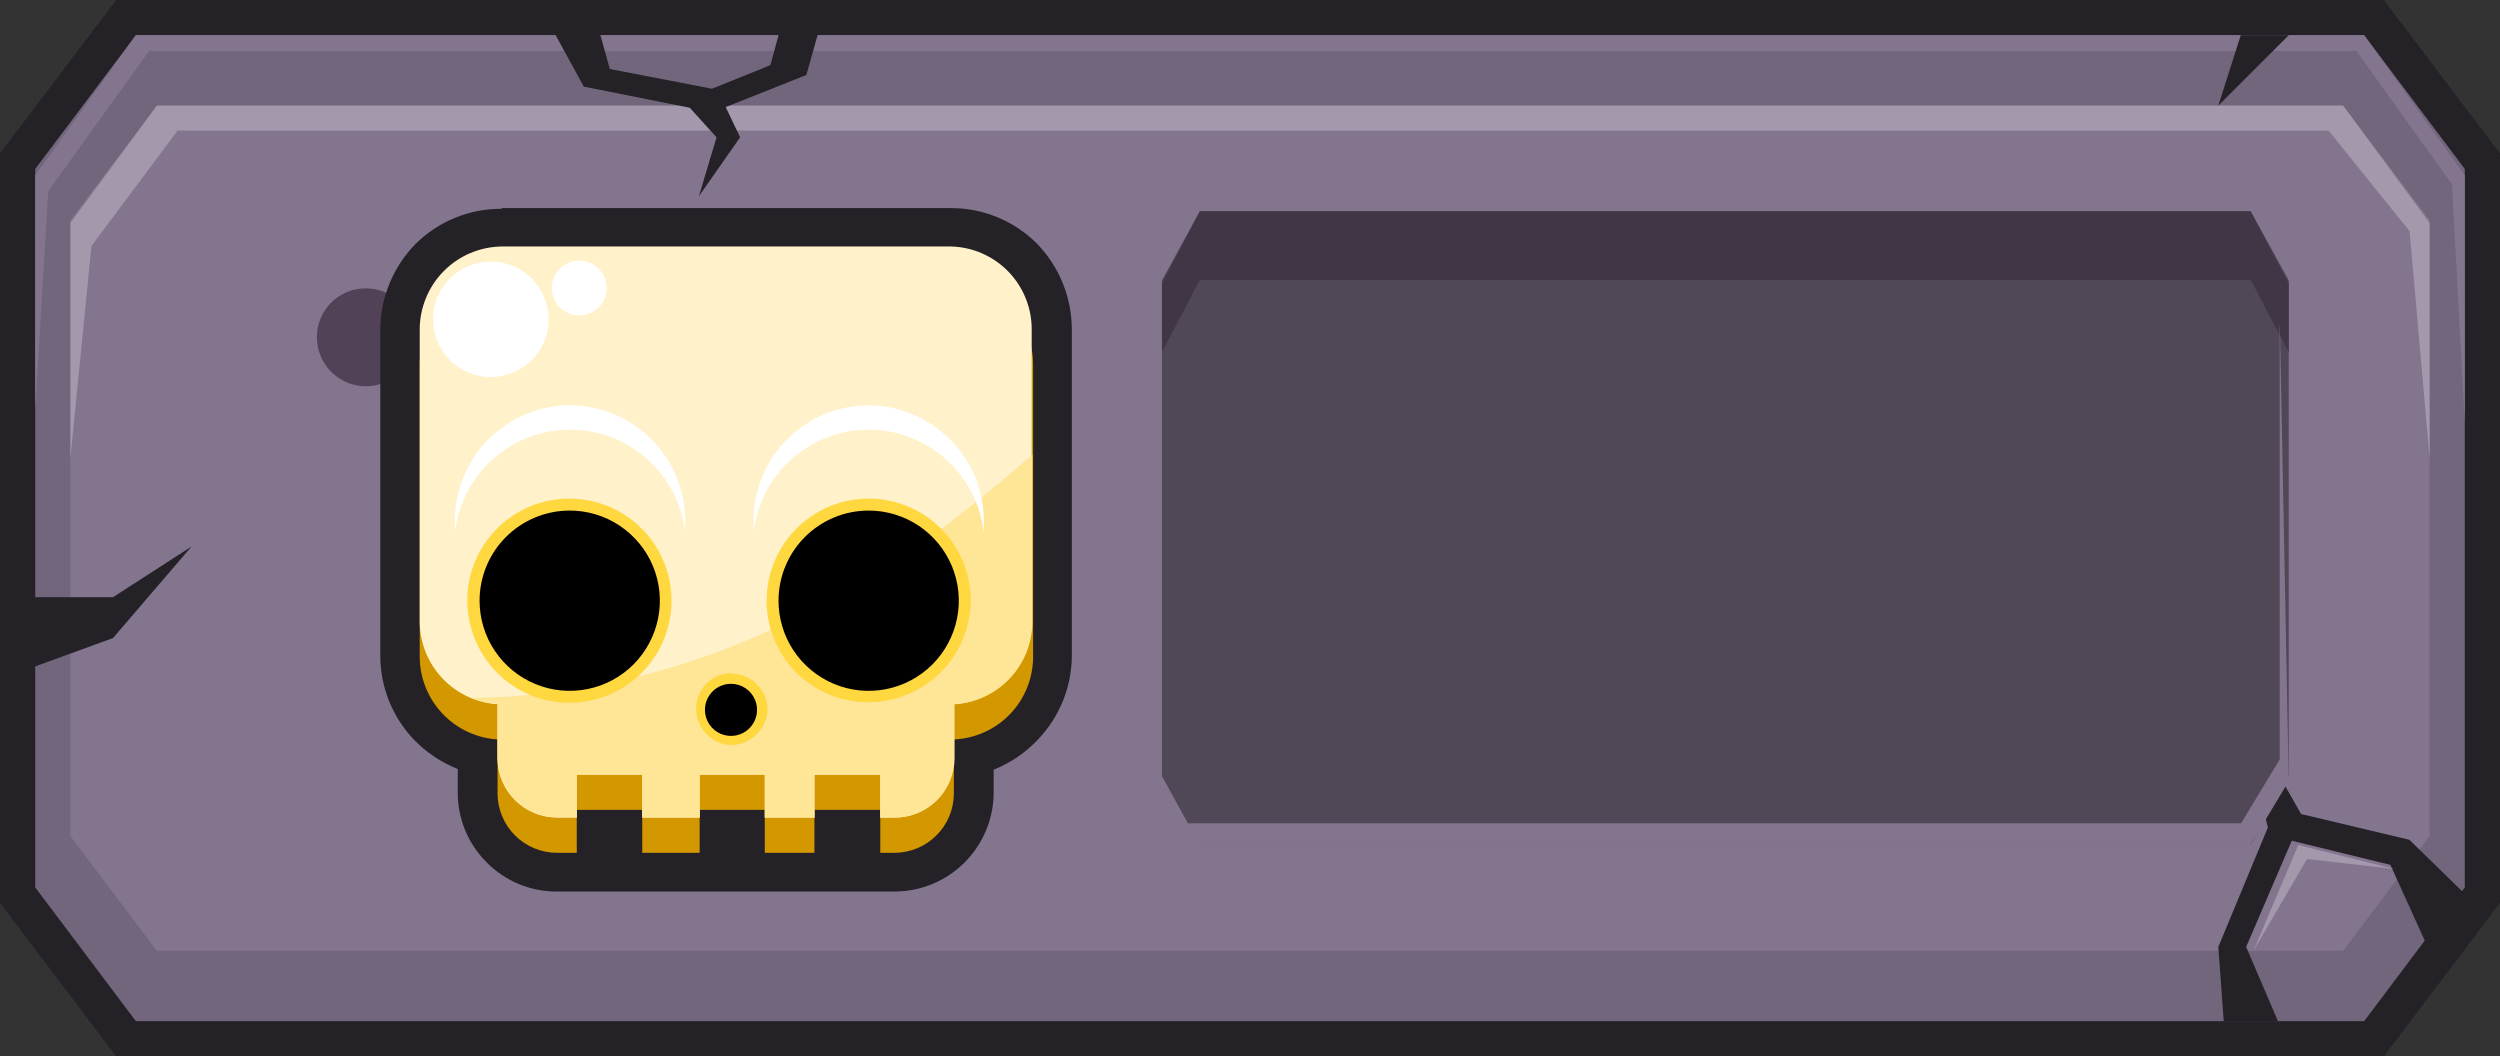 <svg width="71" height="30" viewBox="0 0 71 30" fill="none" xmlns="http://www.w3.org/2000/svg">
<rect x="0" y="0" width="71" height="30" fill="#333333" stroke="none"/>
<path fill-rule="evenodd" clip-rule="evenodd" d="M3.599 0H67.7L71 4.359V25.641L67.7 30H3.3L0 25.641V4.359L3.3 0H3.599ZM67.103 1.903H3.897L1.441 5.148V24.872L3.897 28.116H67.103L69.559 24.872V5.148L67.103 1.903Z" fill="#242127"/>
<path fill-rule="evenodd" clip-rule="evenodd" d="M3.858 1H67.142L70 4.798V25.202L67.142 29H3.858L1 25.202V4.798L3.858 1Z" fill="#72667C"/>
<path fill-rule="evenodd" clip-rule="evenodd" d="M4.455 3H66.544L69 6.254V23.746L66.544 27H4.455L2 23.746V6.254L4.455 3Z" fill="#84758F"/>
<path fill-rule="evenodd" clip-rule="evenodd" d="M0.96 18.94V16.96H3.21L5.44 15.52L3.21 18.12L0.96 18.94Z" fill="#242127"/>
<path fill-rule="evenodd" clip-rule="evenodd" d="M2.597 6.986L5.045 3.707H66.129L68.433 6.566L69 13V6.33L66.544 3H4.455L2 6.33V13L2.597 6.986Z" fill="#A398AC"/>
<path fill-rule="evenodd" clip-rule="evenodd" d="M1 4.983V11.618L1.37 5.427L4.236 1.444H66.919L69.637 5.231L70 12V4.983L67.142 1H3.858L1 4.983Z" fill="#84758F"/>
<path fill-rule="evenodd" clip-rule="evenodd" d="M65 1H63.637L63 3L65 1Z" fill="#242127"/>
<path fill-rule="evenodd" clip-rule="evenodd" d="M64.694 29H63.154L63 26.893L64.407 23.503L63.574 20L65.352 23.119L68.425 23.849L70 25.385L68.915 26.827L67.886 24.561L65.086 23.877L63.791 26.893L64.694 29Z" fill="#242127"/>
<path fill-rule="evenodd" clip-rule="evenodd" d="M65.271 24L64 27L65.518 24.395L68 24.679L65.271 24Z" fill="#A398AC"/>
<path fill-rule="evenodd" clip-rule="evenodd" d="M17.04 0.96H15.76L16.58 2.46L19.59 3.06L20.35 3.9L19.85 5.57L21.02 3.9L20.61 3.04L22.9 2.13L23.23 0.96H22.12L21.88 1.85L20.22 2.52L17.32 1.96L17.04 0.96Z" fill="#242127"/>
<path fill-rule="evenodd" clip-rule="evenodd" d="M10.35 8.19C10.627 8.182 10.9 8.257 11.134 8.405C11.368 8.554 11.552 8.768 11.663 9.022C11.774 9.276 11.807 9.557 11.757 9.83C11.707 10.102 11.577 10.353 11.384 10.552C11.19 10.749 10.941 10.885 10.67 10.941C10.399 10.997 10.117 10.97 9.861 10.865C9.605 10.759 9.386 10.58 9.232 10.349C9.079 10.118 8.998 9.847 9 9.57C9 9.209 9.141 8.863 9.394 8.605C9.646 8.347 9.989 8.198 10.35 8.19Z" fill="#514257"/>
<path fill-rule="evenodd" clip-rule="evenodd" d="M24.63 15.63C24.832 15.62 25.032 15.672 25.204 15.778C25.375 15.884 25.511 16.039 25.593 16.224C25.675 16.408 25.699 16.613 25.662 16.812C25.625 17.011 25.529 17.193 25.386 17.336C25.243 17.479 25.06 17.575 24.862 17.612C24.663 17.649 24.458 17.625 24.274 17.543C24.089 17.461 23.933 17.326 23.828 17.154C23.722 16.982 23.67 16.782 23.68 16.58C23.679 16.455 23.702 16.331 23.75 16.215C23.797 16.099 23.867 15.994 23.955 15.905C24.044 15.817 24.149 15.747 24.265 15.7C24.381 15.652 24.505 15.629 24.63 15.63Z" fill="#514257"/>
<path fill-rule="evenodd" clip-rule="evenodd" d="M54.5 12C54.599 12 54.696 12.059 54.778 12.168C54.86 12.278 54.924 12.435 54.962 12.617C55 12.8 55.01 13.001 54.99 13.195C54.971 13.389 54.923 13.567 54.854 13.707C54.784 13.847 54.694 13.942 54.597 13.981C54.501 14.019 54.4 14 54.309 13.924C54.217 13.848 54.139 13.72 54.084 13.556C54.029 13.391 54 13.198 54 13C54 12.735 54.053 12.48 54.146 12.293C54.24 12.105 54.367 12 54.5 12Z" fill="#514257"/>
<path fill-rule="evenodd" clip-rule="evenodd" d="M40.68 7.58C40.86 7.58 41.036 7.633 41.186 7.733C41.335 7.833 41.452 7.976 41.521 8.142C41.59 8.308 41.608 8.491 41.572 8.668C41.537 8.844 41.451 9.006 41.324 9.134C41.196 9.261 41.034 9.347 40.858 9.383C40.681 9.418 40.498 9.4 40.332 9.331C40.166 9.262 40.023 9.145 39.923 8.996C39.823 8.846 39.77 8.67 39.77 8.49C39.77 8.249 39.866 8.017 40.036 7.847C40.207 7.676 40.439 7.58 40.68 7.58Z" fill="#514257"/>
<path fill-rule="evenodd" clip-rule="evenodd" d="M14.26 5.91H27C27.453 5.908 27.901 5.995 28.32 6.167C28.738 6.338 29.119 6.591 29.44 6.91C30.081 7.564 30.44 8.444 30.44 9.36V18.64C30.432 19.52 30.088 20.364 29.48 21C29.128 21.375 28.698 21.668 28.22 21.86V22.51C28.217 23.253 27.922 23.964 27.398 24.491C26.873 25.017 26.163 25.315 25.42 25.32H15.82C15.448 25.322 15.079 25.25 14.736 25.108C14.392 24.965 14.081 24.755 13.82 24.49C13.557 24.228 13.349 23.916 13.208 23.573C13.068 23.229 12.997 22.861 13 22.49V21.84C12.528 21.653 12.102 21.366 11.75 21C11.14 20.357 10.8 19.506 10.8 18.62V9.38C10.8 8.464 11.159 7.584 11.8 6.93C12.121 6.611 12.502 6.358 12.92 6.187C13.339 6.015 13.787 5.928 14.24 5.93L14.26 5.91ZM27 8.16H14.26C13.942 8.161 13.637 8.287 13.41 8.51C13.297 8.623 13.209 8.757 13.149 8.905C13.088 9.052 13.058 9.211 13.06 9.37V18.65C13.062 18.961 13.18 19.26 13.39 19.49C13.605 19.71 13.893 19.845 14.2 19.87L15.27 19.92V21.87H26V19.93L27 19.88C27.309 19.863 27.6 19.727 27.81 19.5C28.024 19.273 28.142 18.972 28.14 18.66V9.38C28.142 9.221 28.112 9.062 28.052 8.915C27.991 8.767 27.902 8.633 27.79 8.52C27.578 8.31 27.298 8.183 27 8.16Z" fill="#242127"/>
<path fill-rule="evenodd" clip-rule="evenodd" d="M14.26 8H27C27.622 8.003 28.217 8.251 28.655 8.692C29.094 9.132 29.34 9.728 29.34 10.35V18.62C29.348 19.232 29.118 19.822 28.698 20.267C28.278 20.711 27.701 20.974 27.09 21V22.54C27.087 22.985 26.91 23.41 26.595 23.725C26.28 24.04 25.855 24.217 25.41 24.22H25V23H23.13V24.22H21.72V23H19.87V24.22H18.24V23H16.38V24.22H15.82C15.373 24.22 14.945 24.043 14.629 23.729C14.312 23.414 14.133 22.986 14.13 22.54V21C13.534 20.962 12.974 20.7 12.564 20.265C12.154 19.831 11.924 19.257 11.92 18.66V10.39C11.916 10.079 11.973 9.771 12.089 9.482C12.205 9.194 12.376 8.931 12.594 8.709C12.811 8.487 13.07 8.31 13.356 8.188C13.642 8.067 13.949 8.003 14.26 8Z" fill="#D39700"/>
<path fill-rule="evenodd" clip-rule="evenodd" d="M14.26 7H27C27.62 7.013 28.209 7.271 28.64 7.716C29.071 8.162 29.308 8.76 29.3 9.38V17.65C29.301 18.25 29.073 18.827 28.662 19.264C28.251 19.701 27.689 19.964 27.09 20V21.54C27.087 21.985 26.91 22.41 26.595 22.725C26.28 23.04 25.855 23.217 25.41 23.22H25V22H23.13V23.22H21.72V22H19.87V23.22H18.24V22H16.38V23.22H15.82C15.373 23.22 14.945 23.043 14.629 22.729C14.312 22.414 14.133 21.986 14.13 21.54V20C13.534 19.962 12.974 19.7 12.564 19.265C12.154 18.831 11.924 18.257 11.92 17.66V9.38C11.917 9.07 11.976 8.763 12.092 8.475C12.208 8.188 12.38 7.926 12.597 7.705C12.814 7.484 13.073 7.308 13.358 7.187C13.644 7.066 13.95 7.003 14.26 7Z" fill="#FFF1CA"/>
<path fill-rule="evenodd" clip-rule="evenodd" d="M22.21 17.74C20.572 18.524 18.842 19.098 17.06 19.45C16.775 19.554 16.474 19.608 16.17 19.61H16.12C15.212 19.741 14.297 19.811 13.38 19.82C13.621 19.912 13.873 19.969 14.13 19.99V21.53C14.133 21.976 14.312 22.404 14.629 22.718C14.945 23.033 15.373 23.21 15.82 23.21H16.38V22H18.24V23.22H19.87V22H21.72V23.22H23.13V22H25V23.22H25.43C25.875 23.217 26.3 23.039 26.615 22.725C26.93 22.41 27.107 21.985 27.11 21.54V20C27.707 19.964 28.268 19.702 28.678 19.268C29.089 18.833 29.319 18.258 29.32 17.66V12.91C28.38 13.74 27.43 14.51 26.46 15.22C26.741 15.492 26.956 15.826 27.087 16.195C27.219 16.564 27.263 16.958 27.218 17.347C27.172 17.736 27.038 18.109 26.825 18.437C26.612 18.766 26.327 19.041 25.99 19.242C25.654 19.442 25.276 19.562 24.886 19.593C24.495 19.624 24.103 19.564 23.739 19.419C23.376 19.274 23.05 19.047 22.789 18.756C22.527 18.464 22.336 18.117 22.23 17.74H22.21ZM20.76 20.9C20.614 20.9 20.471 20.857 20.349 20.775C20.227 20.694 20.132 20.578 20.076 20.443C20.02 20.308 20.006 20.159 20.034 20.015C20.063 19.872 20.133 19.74 20.237 19.637C20.34 19.533 20.472 19.463 20.616 19.434C20.759 19.406 20.908 19.42 21.043 19.476C21.178 19.532 21.294 19.627 21.375 19.749C21.457 19.87 21.5 20.014 21.5 20.16C21.5 20.356 21.422 20.544 21.283 20.683C21.145 20.822 20.956 20.9 20.76 20.9Z" fill="#FFE596"/>
<path fill-rule="evenodd" clip-rule="evenodd" d="M16.17 14.16C16.647 14.16 17.117 14.277 17.537 14.502C17.958 14.727 18.317 15.052 18.582 15.448C18.847 15.845 19.01 16.3 19.057 16.775C19.104 17.25 19.033 17.729 18.851 18.169C18.668 18.61 18.38 18.999 18.011 19.302C17.642 19.604 17.204 19.811 16.737 19.904C16.269 19.997 15.785 19.973 15.329 19.835C14.872 19.696 14.457 19.447 14.12 19.11C13.58 18.564 13.275 17.828 13.27 17.06C13.27 16.291 13.575 15.553 14.119 15.009C14.663 14.465 15.401 14.16 16.17 14.16ZM17.73 15.49C17.419 15.195 17.028 14.997 16.606 14.92C16.183 14.843 15.748 14.89 15.352 15.057C14.957 15.223 14.618 15.502 14.378 15.857C14.138 16.213 14.007 16.631 14 17.06C14 17.646 14.233 18.208 14.647 18.623C15.062 19.037 15.624 19.27 16.21 19.27C16.796 19.27 17.358 19.037 17.773 18.623C18.187 18.208 18.42 17.646 18.42 17.06C18.415 16.765 18.351 16.475 18.233 16.206C18.114 15.936 17.943 15.693 17.73 15.49Z" fill="#FFD73F"/>
<path fill-rule="evenodd" clip-rule="evenodd" d="M16.17 14.5C16.677 14.498 17.173 14.646 17.595 14.927C18.017 15.207 18.347 15.606 18.542 16.073C18.738 16.541 18.79 17.056 18.692 17.553C18.594 18.05 18.351 18.508 17.994 18.867C17.636 19.226 17.18 19.471 16.683 19.57C16.186 19.67 15.671 19.62 15.203 19.426C14.734 19.233 14.334 18.904 14.052 18.483C13.77 18.062 13.62 17.567 13.62 17.06C13.62 16.383 13.888 15.733 14.366 15.253C14.844 14.774 15.493 14.503 16.17 14.5Z" fill="black"/>
<path fill-rule="evenodd" clip-rule="evenodd" d="M24.67 14.16C25.439 14.16 26.177 14.465 26.721 15.009C27.265 15.553 27.57 16.291 27.57 17.06C27.565 17.631 27.392 18.188 27.073 18.662C26.753 19.136 26.301 19.505 25.774 19.723C25.246 19.942 24.665 20 24.104 19.891C23.544 19.782 23.027 19.51 22.62 19.11C22.215 18.704 21.939 18.188 21.827 17.625C21.715 17.063 21.773 16.48 21.992 15.95C22.211 15.421 22.583 14.968 23.059 14.649C23.536 14.33 24.097 14.16 24.67 14.16ZM26.23 15.49C25.92 15.181 25.526 14.972 25.097 14.887C24.668 14.803 24.224 14.847 23.82 15.015C23.417 15.183 23.072 15.467 22.83 15.831C22.588 16.195 22.459 16.623 22.46 17.06C22.461 17.423 22.551 17.781 22.723 18.101C22.895 18.421 23.143 18.694 23.446 18.895C23.748 19.097 24.096 19.22 24.458 19.255C24.819 19.29 25.184 19.235 25.52 19.096C25.855 18.956 26.151 18.735 26.381 18.454C26.611 18.173 26.768 17.839 26.838 17.483C26.909 17.126 26.89 16.758 26.784 16.41C26.678 16.062 26.487 15.746 26.23 15.49Z" fill="#FFD73F"/>
<path fill-rule="evenodd" clip-rule="evenodd" d="M24.67 14.5C25.176 14.5 25.671 14.65 26.092 14.931C26.513 15.213 26.841 15.613 27.035 16.08C27.229 16.548 27.28 17.063 27.181 17.559C27.082 18.056 26.838 18.512 26.48 18.87C26.122 19.228 25.666 19.472 25.169 19.571C24.673 19.67 24.158 19.619 23.69 19.425C23.223 19.231 22.823 18.903 22.541 18.482C22.26 18.061 22.11 17.566 22.11 17.06C22.11 16.381 22.38 15.73 22.86 15.25C23.34 14.77 23.991 14.5 24.67 14.5Z" fill="black"/>
<path fill-rule="evenodd" clip-rule="evenodd" d="M20.76 19.13C20.896 19.128 21.03 19.154 21.156 19.205C21.281 19.257 21.395 19.333 21.49 19.43C21.589 19.524 21.667 19.637 21.721 19.763C21.774 19.889 21.801 20.024 21.8 20.16C21.786 20.421 21.676 20.667 21.491 20.851C21.307 21.036 21.061 21.146 20.8 21.16C20.664 21.161 20.529 21.134 20.403 21.081C20.277 21.027 20.164 20.949 20.07 20.85C19.973 20.755 19.896 20.642 19.845 20.516C19.793 20.39 19.768 20.256 19.77 20.12C19.77 19.855 19.875 19.601 20.063 19.413C20.25 19.226 20.505 19.12 20.77 19.12L20.76 19.13ZM21.08 19.85C21.04 19.805 20.991 19.769 20.935 19.745C20.88 19.721 20.82 19.709 20.76 19.71C20.643 19.717 20.533 19.767 20.45 19.85C20.367 19.933 20.317 20.043 20.31 20.16C20.309 20.22 20.321 20.28 20.345 20.335C20.369 20.391 20.405 20.44 20.45 20.48C20.532 20.563 20.643 20.61 20.76 20.61C20.82 20.611 20.879 20.601 20.934 20.579C20.989 20.556 21.039 20.523 21.081 20.481C21.123 20.439 21.156 20.389 21.178 20.334C21.201 20.279 21.211 20.22 21.21 20.16C21.209 20.044 21.163 19.932 21.08 19.85Z" fill="#FFD73F"/>
<path fill-rule="evenodd" clip-rule="evenodd" d="M20.76 19.42C20.906 19.42 21.049 19.463 21.171 19.545C21.293 19.626 21.388 19.741 21.444 19.877C21.5 20.012 21.514 20.161 21.486 20.304C21.457 20.448 21.387 20.58 21.283 20.683C21.18 20.787 21.048 20.857 20.904 20.886C20.761 20.914 20.612 20.9 20.477 20.844C20.342 20.788 20.226 20.693 20.145 20.571C20.063 20.449 20.02 20.306 20.02 20.16C20.02 19.964 20.098 19.775 20.237 19.637C20.375 19.498 20.564 19.42 20.76 19.42Z" fill="black"/>
<path fill-rule="evenodd" clip-rule="evenodd" d="M16.17 11.51C17.041 11.51 17.876 11.855 18.493 12.47C19.11 13.085 19.457 13.919 19.46 14.79C19.46 14.91 19.46 15.02 19.46 15.13C19.371 14.325 18.988 13.581 18.385 13.041C17.781 12.501 17 12.202 16.19 12.202C15.38 12.202 14.599 12.501 13.995 13.041C13.392 13.581 13.009 14.325 12.92 15.13C12.92 15.02 12.92 14.91 12.92 14.79C12.92 13.925 13.261 13.095 13.87 12.481C14.479 11.867 15.305 11.518 16.17 11.51Z" fill="white"/>
<path fill-rule="evenodd" clip-rule="evenodd" d="M24.65 11.51C25.521 11.51 26.356 11.855 26.973 12.47C27.59 13.085 27.937 13.919 27.94 14.79C27.94 14.91 27.94 15.02 27.94 15.13C27.851 14.325 27.468 13.581 26.865 13.041C26.261 12.501 25.48 12.202 24.67 12.202C23.86 12.202 23.079 12.501 22.475 13.041C21.872 13.581 21.489 14.325 21.4 15.13C21.4 15.02 21.4 14.91 21.4 14.79C21.4 13.925 21.741 13.095 22.35 12.481C22.959 11.867 23.785 11.518 24.65 11.51Z" fill="white"/>
<path fill-rule="evenodd" clip-rule="evenodd" d="M13.93 7.43C14.255 7.428 14.573 7.522 14.844 7.701C15.115 7.88 15.327 8.136 15.452 8.435C15.578 8.735 15.612 9.065 15.55 9.384C15.488 9.703 15.332 9.996 15.103 10.226C14.874 10.456 14.582 10.614 14.264 10.678C13.945 10.742 13.615 10.71 13.315 10.586C13.014 10.462 12.758 10.252 12.577 9.982C12.396 9.712 12.3 9.395 12.3 9.07C12.299 8.855 12.34 8.642 12.421 8.443C12.502 8.244 12.622 8.063 12.774 7.911C12.925 7.758 13.105 7.638 13.304 7.555C13.502 7.472 13.715 7.43 13.93 7.43Z" fill="white"/>
<path fill-rule="evenodd" clip-rule="evenodd" d="M16.45 7.4C16.604 7.4 16.755 7.446 16.883 7.531C17.012 7.617 17.112 7.739 17.171 7.881C17.23 8.024 17.245 8.181 17.215 8.332C17.185 8.483 17.111 8.622 17.002 8.731C16.892 8.841 16.753 8.915 16.602 8.945C16.451 8.975 16.294 8.96 16.151 8.901C16.009 8.841 15.887 8.742 15.802 8.613C15.716 8.485 15.67 8.334 15.67 8.18C15.67 7.973 15.752 7.775 15.899 7.628C16.045 7.482 16.243 7.4 16.45 7.4Z" fill="white"/>
<path fill-rule="evenodd" clip-rule="evenodd" d="M34.075 6H63.92L65 7.958V22.042L63.92 24H34.075L33 22.042V7.958L34.075 6Z" fill="#504757"/>
<path fill-rule="evenodd" clip-rule="evenodd" d="M34.075 7.952H63.92L65 10V8.145V8.048L64.33 6.783L63.92 6H34.075L33 8.048V10L34.075 7.952Z" fill="#413646"/>
<path fill-rule="evenodd" clip-rule="evenodd" d="M63.646 23.383H33.354L32.263 21.568V10.245V9L32.257 9.019L32 22.186L33.091 24H63.909L65 22.186L64.749 9.247L64.743 9.228V10.245V21.568L63.646 23.383Z" fill="#84758F"/>
</svg>

